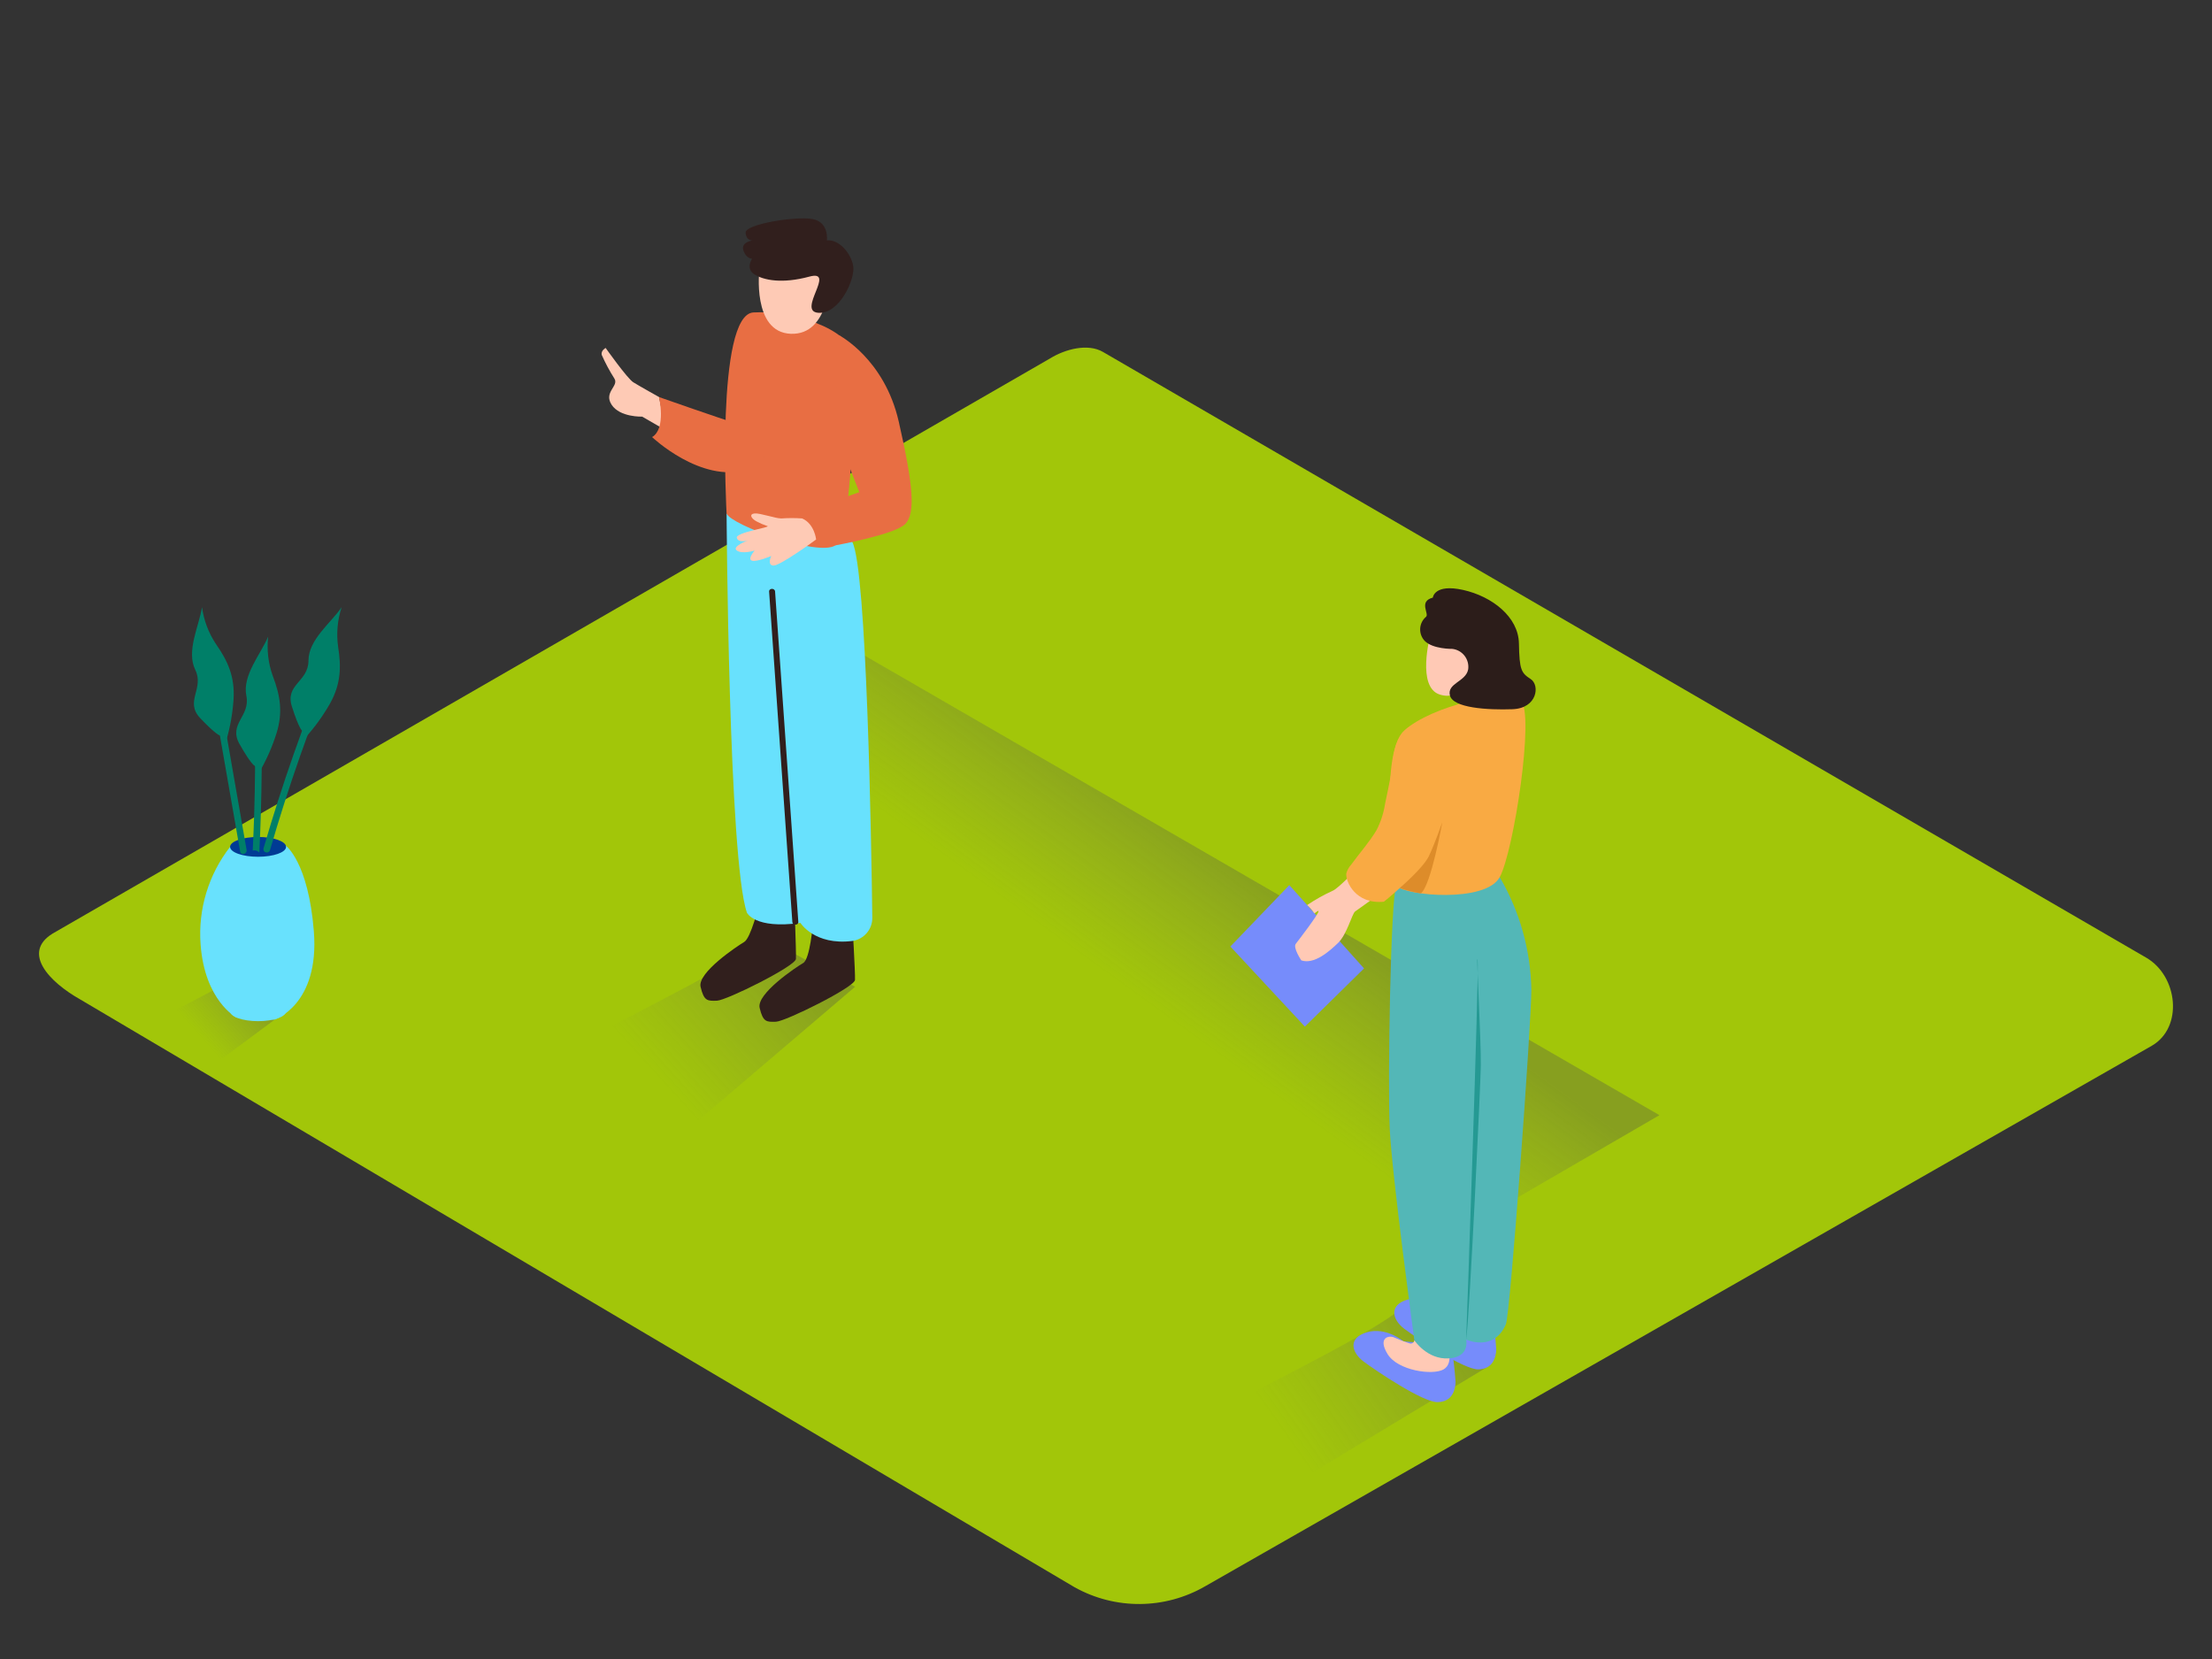 <svg id="eiBySWdCgts1" xmlns="http://www.w3.org/2000/svg" xmlns:xlink="http://www.w3.org/1999/xlink" viewBox="0 0 400 300" shape-rendering="geometricPrecision" text-rendering="geometricPrecision">
<rect x="0" y="0" width="400" height="300" fill="#333333" stroke="none"/>
<style><![CDATA[
#eiBySWdCgts6_ts {animation: eiBySWdCgts6_ts__ts 3000ms linear 1 normal forwards}@keyframes eiBySWdCgts6_ts__ts { 0% {transform: translate(229.5px,93.425px) scale(0,0);animation-timing-function: cubic-bezier(0.445,0.05,0.55,0.95)} 16.667% {transform: translate(229.5px,93.425px) scale(1,1)} 100% {transform: translate(229.5px,93.425px) scale(1,1)}} #eiBySWdCgts22_tr {animation: eiBySWdCgts22_tr__tr 3000ms linear 1 normal forwards}@keyframes eiBySWdCgts22_tr__tr { 0% {transform: translate(44.601px,154.18px) rotate(0deg);animation-timing-function: cubic-bezier(0.445,0.05,0.55,0.95)} 33.333% {transform: translate(44.601px,154.18px) rotate(-4.553deg);animation-timing-function: cubic-bezier(0.445,0.05,0.55,0.95)} 66.667% {transform: translate(44.601px,154.18px) rotate(0.735deg)} 100% {transform: translate(44.601px,154.18px) rotate(0.735deg)}} #eiBySWdCgts25_tr {animation: eiBySWdCgts25_tr__tr 3000ms linear 1 normal forwards}@keyframes eiBySWdCgts25_tr__tr { 0% {transform: translate(46.512px,154.18px) rotate(0deg);animation-timing-function: cubic-bezier(0.445,0.05,0.55,0.95)} 33.333% {transform: translate(46.512px,154.18px) rotate(3.807deg)} 66.667% {transform: translate(46.512px,154.18px) rotate(-1.029deg)} 100% {transform: translate(46.512px,154.18px) rotate(-1.029deg)}} #eiBySWdCgts28_tr {animation: eiBySWdCgts28_tr__tr 3000ms linear 1 normal forwards}@keyframes eiBySWdCgts28_tr__tr { 0% {transform: translate(46.794px,154.434px) rotate(0deg);animation-timing-function: cubic-bezier(0.445,0.05,0.55,0.95)} 33.333% {transform: translate(46.794px,154.434px) rotate(5.123deg);animation-timing-function: cubic-bezier(0.445,0.05,0.55,0.95)} 66.667% {transform: translate(46.794px,154.434px) rotate(-2.728deg)} 100% {transform: translate(46.794px,154.434px) rotate(-2.728deg)}} #eiBySWdCgts31_ts {animation: eiBySWdCgts31_ts__ts 3000ms linear 1 normal forwards}@keyframes eiBySWdCgts31_ts__ts { 0% {transform: translate(188.5px,63.025px) scale(0,0)} 16.667% {transform: translate(188.5px,63.025px) scale(0,0);animation-timing-function: cubic-bezier(0.445,0.05,0.55,0.95)} 33.333% {transform: translate(188.5px,63.025px) scale(1,1)} 100% {transform: translate(188.5px,63.025px) scale(1,1)}} #eiBySWdCgts32_ts {animation: eiBySWdCgts32_ts__ts 3000ms linear 1 normal forwards}@keyframes eiBySWdCgts32_ts__ts { 0% {transform: translate(188.5px,98.325px) scale(0,0)} 36.667% {transform: translate(188.5px,98.325px) scale(0,0);animation-timing-function: cubic-bezier(0.445,0.05,0.55,0.95)} 53.333% {transform: translate(188.5px,98.325px) scale(1,1)} 100% {transform: translate(188.5px,98.325px) scale(1,1)}} #eiBySWdCgts39_ts {animation: eiBySWdCgts39_ts__ts 3000ms linear 1 normal forwards}@keyframes eiBySWdCgts39_ts__ts { 0% {transform: translate(226.295px,84.24px) scale(0,0)} 23.333% {transform: translate(226.295px,84.24px) scale(0,0);animation-timing-function: cubic-bezier(0.445,0.05,0.55,0.95)} 40% {transform: translate(226.295px,84.24px) scale(1,1)} 100% {transform: translate(226.295px,84.24px) scale(1,1)}} #eiBySWdCgts40_ts {animation: eiBySWdCgts40_ts__ts 3000ms linear 1 normal forwards}@keyframes eiBySWdCgts40_ts__ts { 0% {transform: translate(226.295px,119.535px) scale(0,0)} 43.333% {transform: translate(226.295px,119.535px) scale(0,0);animation-timing-function: cubic-bezier(0.445,0.05,0.55,0.95)} 60% {transform: translate(226.295px,119.535px) scale(1,1)} 100% {transform: translate(226.295px,119.535px) scale(1,1)}} #eiBySWdCgts47_ts {animation: eiBySWdCgts47_ts__ts 3000ms linear 1 normal forwards}@keyframes eiBySWdCgts47_ts__ts { 0% {transform: translate(263.385px,104.68px) scale(0,0)} 30% {transform: translate(263.385px,104.68px) scale(0,0);animation-timing-function: cubic-bezier(0.445,0.05,0.55,0.95)} 46.667% {transform: translate(263.385px,104.68px) scale(1,1)} 100% {transform: translate(263.385px,104.68px) scale(1,1)}} #eiBySWdCgts48_ts {animation: eiBySWdCgts48_ts__ts 3000ms linear 1 normal forwards}@keyframes eiBySWdCgts48_ts__ts { 0% {transform: translate(263.38px,139.96px) scale(0,0)} 50% {transform: translate(263.38px,139.96px) scale(0,0);animation-timing-function: cubic-bezier(0.445,0.05,0.55,0.95)} 66.667% {transform: translate(263.38px,139.96px) scale(1,1)} 100% {transform: translate(263.38px,139.96px) scale(1,1)}} #eiBySWdCgts55_tr {animation: eiBySWdCgts55_tr__tr 3000ms linear 1 normal forwards}@keyframes eiBySWdCgts55_tr__tr { 0% {transform: translate(270.57px,143.95px) rotate(-124.831deg)} 33.333% {transform: translate(270.57px,143.95px) rotate(-124.831deg);animation-timing-function: cubic-bezier(0.445,0.05,0.55,0.95)} 70% {transform: translate(270.57px,143.95px) rotate(-31.524deg)} 100% {transform: translate(270.57px,143.95px) rotate(-31.524deg)}} #eiBySWdCgts55 {animation: eiBySWdCgts55_c_o 3000ms linear 1 normal forwards}@keyframes eiBySWdCgts55_c_o { 0% {opacity: 0} 33.333% {opacity: 0;animation-timing-function: cubic-bezier(0.445,0.05,0.55,0.95)} 70% {opacity: 1} 100% {opacity: 1}}
]]></style>
<defs><linearGradient id="eiBySWdCgts3-fill" x1="232.42" y1="259.67" x2="263.17" y2="238" spreadMethod="pad" gradientUnits="userSpaceOnUse" gradientTransform="translate(0 0)"><stop id="eiBySWdCgts3-fill-0" offset="0%" stop-color="rgba(102,102,102,0)"/><stop id="eiBySWdCgts3-fill-1" offset="100%" stop-color="#4d4d4d"/></linearGradient><linearGradient id="eiBySWdCgts4-fill" x1="117.87" y1="193.68" x2="142.48" y2="171.3" spreadMethod="pad" gradientUnits="userSpaceOnUse" gradientTransform="translate(0 0)"><stop id="eiBySWdCgts4-fill-0" offset="0%" stop-color="rgba(102,102,102,0)"/><stop id="eiBySWdCgts4-fill-1" offset="100%" stop-color="#4d4d4d"/></linearGradient><linearGradient id="eiBySWdCgts5-fill" x1="204.03" y1="178.92" x2="222.21" y2="153.8" spreadMethod="pad" gradientUnits="userSpaceOnUse" gradientTransform="translate(0 0)"><stop id="eiBySWdCgts5-fill-0" offset="0%" stop-color="rgba(102,102,102,0)"/><stop id="eiBySWdCgts5-fill-1" offset="100%" stop-color="#4d4d4d"/></linearGradient><linearGradient id="eiBySWdCgts18-fill" x1="35.84" y1="187.02" x2="45.37" y2="178.55" spreadMethod="pad" gradientUnits="userSpaceOnUse" gradientTransform="translate(0 0)"><stop id="eiBySWdCgts18-fill-0" offset="0%" stop-color="rgba(102,102,102,0)"/><stop id="eiBySWdCgts18-fill-1" offset="100%" stop-color="#4d4d4d"/></linearGradient></defs><path d="M194.28,287L14.56,180.76c-5.72-3.21-10.63-8.49-5.05-11.94l180.37-104c2.71-1.68,6.82-2.78,9.57-1.18L388.11,173.18c5.72,3.32,6.75,12.6,1,15.93L218,286.81c-7.315,4.259-16.338,4.332-23.72.19Z" fill="#a2c609"/><path d="M253.92,236.25c-7.89,6.48-30.51,16.31-38.8,22.28l19.16,9.59l35.19-21.24Z" opacity="0.32" fill="url(#eiBySWdCgts3-fill)"/><path d="M138.56,169.67c-7.89,6.48-30.51,16.31-38.8,22.28l24.58,12.31l30.29-25.82Z" opacity="0.32" fill="url(#eiBySWdCgts4-fill)"/><polyline points="154,117.19 122.53,136.07 262.68,223.36 300.08,201.66" opacity="0.32" fill="url(#eiBySWdCgts5-fill)"/><g id="eiBySWdCgts6_ts" transform="translate(229.5,93.425) scale(0,0)"><polygon points="300.08,91.12 158.92,7.9 158.92,96.79 300.08,178.95 300.08,91.12" transform="translate(-229.5,-93.425)" fill="#68e1fd"/></g><path d="M137.25,163.61c0,0-1.45,6-2.68,6.73s-8.49,5.54-7.88,8.12s1.23,2.55,2.95,2.5s14.22-6.25,14.29-7.56-.32-10.91-.32-10.91Z" fill="#311f1d"/><path d="M147,167.05c0,0-.52,6.38-1.75,7.09s-8.49,5.54-7.88,8.12s1.23,2.55,2.95,2.5s14.22-6.25,14.29-7.56-.51-10.76-.51-10.76Z" fill="#311f1d"/><path d="M131.39,92.87c0,0,.36,62.65,3.68,72.18c0,0,1.41,3,9.67,1.84c0,0,2.56,4.11,9.37,3.27c2.114-.289,3.675-2.117,3.63-4.25-.17-13.54-1-63-3.62-67.91-3.12-5.63-22.73-5.13-22.73-5.13Z" fill="#68e1fd"/><path d="M119.18,71.8c0,0-3.58-2-4.66-2.67s-5-6.21-5-6.21-.86.44-.72,1.23c.657,1.489,1.426,2.927,2.3,4.3s-2,2.44-.5,4.74s5.53,2.15,5.53,2.15l4.24,2.45Z" fill="#fecab5"/><path d="M131.39,92.87c0,0-2-35.95,4.84-36.37s17.42,2.94,17.9,7.65.13,32.43-3.08,34.48-18.87-3.71-19.66-5.76Z" fill="#e86e43"/><path d="M137.32,48.68c0,0-1.39,11.41,5.68,11.68s7.06-10.36,7.06-10.36s2.19-1.63,1.29-2.92-1.83-.7-1.83-.7-2.35-4.87-6.24-4.32c-3.401.331-5.986,3.203-5.96,6.62Z" fill="#fecab5"/><path d="M149.53,43.47c0,0,.43-3.26-2.55-3.85s-12.25.91-12.15,2.45s1.29,1.41,1.29,1.41-2.19.26-1.69,1.79s1.57,1.52,1.57,1.52-1.24,1.77.43,2.83s5,1.73,9.93.4-2.29,6.24,1.59,6.54s6.78-6.21,6.33-8.53-2.6-4.78-4.75-4.56Z" fill="#311f1d"/><path d="M151.71,60.61c0,0,8.22,4.25,10.81,15.62s3.1,16.61,1.16,18.54-12.68,3.86-12.68,3.86c-.627-2.758-.422-5.639.59-8.28l3.8-1.35L151,77.8" fill="#e86e43"/><path d="M132.17,76.23c-1-.22-13-4.43-13-4.43s1.35,5.68-1.25,7.24c0,0,8.76,8.33,17.13,5.93s-2.88-8.74-2.88-8.74Z" fill="#e86e43"/><path d="M140.16,107c0-.69-1.13-.69-1.08,0l4.2,59.69c0,.69,1.13.69,1.08,0Z" fill="#311f1d"/><path d="M145.06,93.75c-1.262-.089-2.528-.089-3.79,0-1.1,0-3.81-1-4.82-.9s-.66.9.38,1.45c.624.334,1.277.612,1.95.83s-5.87,1.16-5.54,2.15s2,.44,2,.44-3,1.12-2,1.83s3.23,0,3.23,0-1.35,1.52-.52,1.83s3.52-.84,3.52-.84-.82,1.66.39,1.73s7.72-4.71,7.72-4.71-.27-2.81-2.52-3.81Z" fill="#fecab5"/><path d="M45.72,174.68c-4.14,3.4-16,8.57-20.37,11.7l12.91,6.46l13.49-10Z" opacity="0.32" fill="url(#eiBySWdCgts18-fill)"/><path d="M41.61,153.14c-3.897,4.996-5.8,11.261-5.34,17.58C37,181,42.76,184,42.76,184l6.88.38c0,0,8.18-2.67,7.11-16-1-12.53-5.08-15.47-5.08-15.47" fill="#68e1fd"/><ellipse rx="5.06" ry="1.79" transform="translate(46.67 153.14)" fill="#003b94"/><ellipse rx="5.06" ry="1.79" transform="translate(46.67 182.87)" fill="#68e1fd"/><g id="eiBySWdCgts22_tr" transform="translate(44.601,154.18) rotate(0)"><g transform="translate(-44.601,-154.18)"><path d="M44.59,153.68l-6.13-35.16c-.13-.77-1.3-.44-1.17.32L43.43,154c.13.76,1.3.44,1.16-.32Z" fill="#007f68"/><path d="M39.77,133c0,0-.66-.08-3.55-3.12s.76-5.33-.91-8.75.69-7.92,1.22-11.34c.325,2.398,1.194,4.689,2.54,6.7c2.18,3.12,3.4,5.94,3.17,9.9-.161,2.499-.591,4.973-1.28,7.38" fill="#007f68"/></g></g><g id="eiBySWdCgts25_tr" transform="translate(46.512,154.18) rotate(0)"><g transform="translate(-46.512,-154.18)"><path d="M45.7,153.8c.185-.036.375-.036.56,0c.243.062.462.194.63.38q.73-14.73.26-29.48c0-.78-1.23-.78-1.21,0q.48,14.55-.24,29.1Z" fill="#007f68"/><path d="M46,138.44c0,0-.62-.24-2.69-3.9s2-5,1.24-8.71s2.59-7.51,3.94-10.71c-.266,2.406.021,4.842.84,7.12c1.36,3.56,1.85,6.58.67,10.37-.753,2.384-1.758,4.68-3,6.85" fill="#007f68"/></g></g><g id="eiBySWdCgts28_tr" transform="translate(46.794,154.434) rotate(0)"><g transform="translate(-46.794,-154.434)"><path d="M59.48,119.68c-4.567,11.033-8.52,22.31-11.84,33.78-.05.308.141.603.441.685s.615-.075.729-.365c3.32-11.47,7.273-22.747,11.84-33.78.29-.72-.87-1-1.17-.32Z" fill="#007f68"/><path d="M54.61,132.11c0,0-.56-.36-1.83-4.36s3-4.46,3-8.28s4.07-6.82,6-9.67c-.755,2.3-.974,4.742-.64,7.14.6,3.76.47,6.82-1.47,10.29-1.238,2.178-2.707,4.216-4.38,6.08" fill="#007f68"/></g></g><g id="eiBySWdCgts31_ts" transform="translate(188.5,63.025) scale(0,0)"><polygon points="174.97,32.42 202.03,48.02 202.03,93.63 174.97,78.01 174.97,32.42" transform="translate(-188.5,-63.025)" opacity="0.94" fill="#fff"/></g><g id="eiBySWdCgts32_ts" transform="translate(188.5,98.325) scale(0,0)"><g transform="translate(-188.5,-98.325)"><line x1="174.97" y1="85.02" x2="202.03" y2="100.64" fill="#fff"/><path d="M174.6,85.67l27.05,15.62c.359.21.82.089,1.03-.27s.089-.82-.27-1.03L175.35,84.38c-.359-.21-.82-.089-1.03.27s-.089.82.27,1.03Z" fill="#754c24"/><line x1="174.97" y1="90.41" x2="202.03" y2="106.03" fill="#fff"/><path d="M174.6,91.05l27.05,15.62c.359.21.82.089,1.03-.27s.089-.82-.27-1.03L175.35,89.76c-.359-.21-.82-.089-1.03.27s-.089.82.27,1.03Z" fill="#754c24"/><line x1="174.97" y1="96" x2="202.03" y2="111.62" fill="#fff"/><path d="M174.6,96.65l27.05,15.62c.359.21.82.089,1.03-.27s.089-.82-.27-1.03L175.35,95.35c-.359-.21-.82-.089-1.03.27s-.089.82.27,1.03Z" fill="#754c24"/></g></g><g id="eiBySWdCgts39_ts" transform="translate(226.295,84.24) scale(0,0)"><polygon points="212.77,53.63 239.82,69.23 239.82,114.85 212.77,99.23 212.77,53.63" transform="translate(-226.295,-84.24)" opacity="0.94" fill="#fff"/></g><g id="eiBySWdCgts40_ts" transform="translate(226.295,119.535) scale(0,0)"><g transform="translate(-226.295,-119.535)"><line x1="212.77" y1="106.24" x2="239.82" y2="121.86" fill="#fff"/><path d="M212.39,106.89l27.05,15.62c.359.21.82.089,1.03-.27s.089-.82-.27-1.03l-27.05-15.62c-.359-.21-.82-.089-1.03.27s-.089.82.27,1.03Z" fill="#754c24"/><line x1="212.77" y1="111.62" x2="239.82" y2="127.24" fill="#fff"/><path d="M212.39,112.27l27.05,15.62c.359.21.82.089,1.03-.27s.089-.82-.27-1.03L213.15,111c-.359-.21-.82-.089-1.03.27s-.089.82.27,1.03Z" fill="#754c24"/><line x1="212.77" y1="117.22" x2="239.82" y2="132.84" fill="#fff"/><path d="M212.39,117.86l27.05,15.62c.359.21.82.089,1.03-.27s.089-.82-.27-1.03l-27.05-15.62c-.359-.21-.82-.089-1.03.27s-.089.82.27,1.03Z" fill="#754c24"/></g></g><g id="eiBySWdCgts47_ts" transform="translate(263.385,104.68) scale(0,0)"><polygon points="249.86,74.07 276.91,89.67 276.91,135.29 249.86,119.67 249.86,74.07" transform="translate(-263.385,-104.68)" opacity="0.94" fill="#fff"/></g><g id="eiBySWdCgts48_ts" transform="translate(263.38,139.96) scale(0,0)"><g transform="translate(-263.38,-139.96)"><line x1="249.86" y1="126.68" x2="276.91" y2="142.3" fill="#fff"/><path d="M249.48,127.33l27.05,15.62c.359.21.82.089,1.03-.27s.089-.82-.27-1.03L250.23,126c-.359-.21-.82-.089-1.03.27s-.089.82.27,1.03Z" fill="#754c24"/><line x1="249.86" y1="132.06" x2="276.91" y2="147.68" fill="#fff"/><path d="M249.48,132.71l27.05,15.62c.359.21.82.089,1.03-.27s.089-.82-.27-1.03l-27.05-15.62c-.359-.21-.82-.089-1.03.27s-.089.82.27,1.03Z" fill="#754c24"/><line x1="249.86" y1="137.65" x2="276.91" y2="153.27" fill="#fff"/><path d="M249.48,138.3l27.05,15.62c.359.21.82.089,1.03-.27s.089-.82-.27-1.03L250.23,137c-.359-.21-.82-.089-1.03.27s-.089.82.27,1.03Z" fill="#754c24"/></g></g><g id="eiBySWdCgts55_tr" transform="translate(270.57,143.95) rotate(-124.831)"><g id="eiBySWdCgts55" transform="translate(-270.57,-143.95)" opacity="0"><path d="M243.4,113.34c-.588-1.58-1.095-3.189-1.52-4.82-.19-1.16,1-5.53.15-5.78s-1.8,2.73-1.8,2.73-2.38-5.38-3-5.63-2.58-.43-3,.06-1.75,3.62-1.18,4.69c1.231,1.899,2.566,3.729,4,5.48.21.16,2.71,5.56,3.05,5.73s3.05-1.26,3.3-2.46Z" fill="#ffc9b5"/><path d="M269.53,130.72c0,0-13.09-5.18-15.36-7s-10.52-11.55-10.52-11.55-4.75,1.74-4.71,4.14c0,0,6.66,11.14,9.77,14.12s14.4,10.49,16.87,10.31s3.95-10.02,3.95-10.02Z" fill="#dd8c2a"/></g></g><path d="M261.17,236.66c0,0-3.17-2.66-6.63-1.66s-2.78,3.66-.57,5.31s10.72,7.37,13.35,7.32s3.2-2.16,3.25-3.61c-.145-2.228-.402-4.448-.77-6.65" fill="#768cfb"/><path d="M263.12,236.48c-.022.201-.135.381-.306.489s-.383.13-.574.061c-.95-.302-1.882-.659-2.79-1.07s-3,0-1.18,3s8.17,3.91,10.13,2.78.65-4.32.65-4.32" fill="#ffc9b5"/><path d="M253.81,242.56c0,0-3.13-2.67-6.63-1.64s-2.78,3.66-.57,5.31s10.72,7.37,13.35,7.32s3.2-2.16,3.25-3.61c-.145-2.228-.402-4.448-.77-6.65" fill="#768cfb"/><path d="M255.76,242.37c-.022.201-.135.381-.306.489s-.383.13-.574.061c-.95-.302-1.882-.659-2.79-1.07s-3,0-1.18,3s8.17,3.91,10.13,2.78.65-4.32.65-4.32" fill="#ffc9b5"/><path d="M252.48,160.19c-1,2.31-1.57,35.32-1.18,43.8s4.46,38.38,4.46,38.38s2.32,3.52,6.22,3.27s3.15-3.4,3.15-3.4s5,2.31,7.18-2.77c.81-1.88,4.61-54.5,4.61-60.5-.132-7.161-2.101-14.169-5.72-20.35" fill="#53b7b7"/><path d="M265.13,242.24c0,0,2.37-66.7,2.07-68.66s.65,14.62.58,19.16c-.04,3.26-2.01,44.96-2.65,49.5Z" fill="#259993"/><polygon points="246.66,175.12 233.15,160.06 222.49,171.16 235.96,185.64 246.66,175.12" fill="#768cfb"/><path d="M252.48,160.19c0,0-3.45-23.62,1.45-28.08s18.54-7.62,21.08-5.4-1.27,27.27-3.82,31.92-16.9,3.37-18.71,1.56Z" fill="#f9aa43"/><path d="M258.69,114.74c-.12.33-2.54,9.56,1.68,10.86s5.07-3.71,5.49-4s1.74-.74,1.68-1.75-1.67-1-1.67-1c-.36-1.518-1.25-2.859-2.51-3.78-1.9-1.12-4.67-.33-4.67-.33Z" fill="#ffc9b5"/><path d="M262.63,117.34c0,0-3.53.06-5-1.45-.566-.599-.861-1.404-.816-2.227s.427-1.591,1.056-2.123-1.4-2.79,1.23-3.47c0,0,.24-2.56,5.48-1.39s10,4.87,10.09,9.67.42,5.34,2.12,6.44s1.23,5.3-3.3,5.46-10.71-.23-11.29-2.47s2.86-2.48,3.29-4.72c.128-.875-.105-1.764-.643-2.465s-1.338-1.154-2.217-1.255Z" fill="#2c1d1a"/><path d="M245.67,156.79c0,0-3.63,3.87-4.68,4.29-1.604.733-3.146,1.596-4.61,2.58.484.437.914.93,1.28,1.47.001.017.001.033,0,.05.46-.34.79-.58.78-.41c0,.54-3.57,5.19-4.12,5.9s1,3,1,3c2.31.77,5-1.57,6.64-3.15s2.5-5.24,3.09-5.7s5.46-3.69,5.81-4.69-5.19-3.34-5.19-3.34Z" fill="#ffc9b5"/><path d="M252.81,133.8c-1,2.11-.91,4.41-1.35,6.65-.32,1.61-.64,3.3-1,4.93-.255,1.653-.775,3.253-1.54,4.74-1.33,2.22-3.07,4.14-4.58,6.23-.422.457-.728,1.009-.89,1.61-.14,1.46,1.69,5.61,6.8,5.1c2.575-2.081,4.982-4.361,7.2-6.82c2.88-3.36,5.56-14.73,5.29-18.52-.19-2.58-1.59-5.45-4-6.58-1.67-.695-3.597-.263-4.81,1.08-.46.46-.839.994-1.12,1.58Z" fill="#f9aa43"/><path d="M253.1,160.59c0,0,4.26-3.62,5.3-5.8s2.41-6.1,2.41-6.1-2,11.34-3.86,12.86c-1.31-.203-2.598-.524-3.85-.96Z" fill="#dd8c2a"/></svg>
